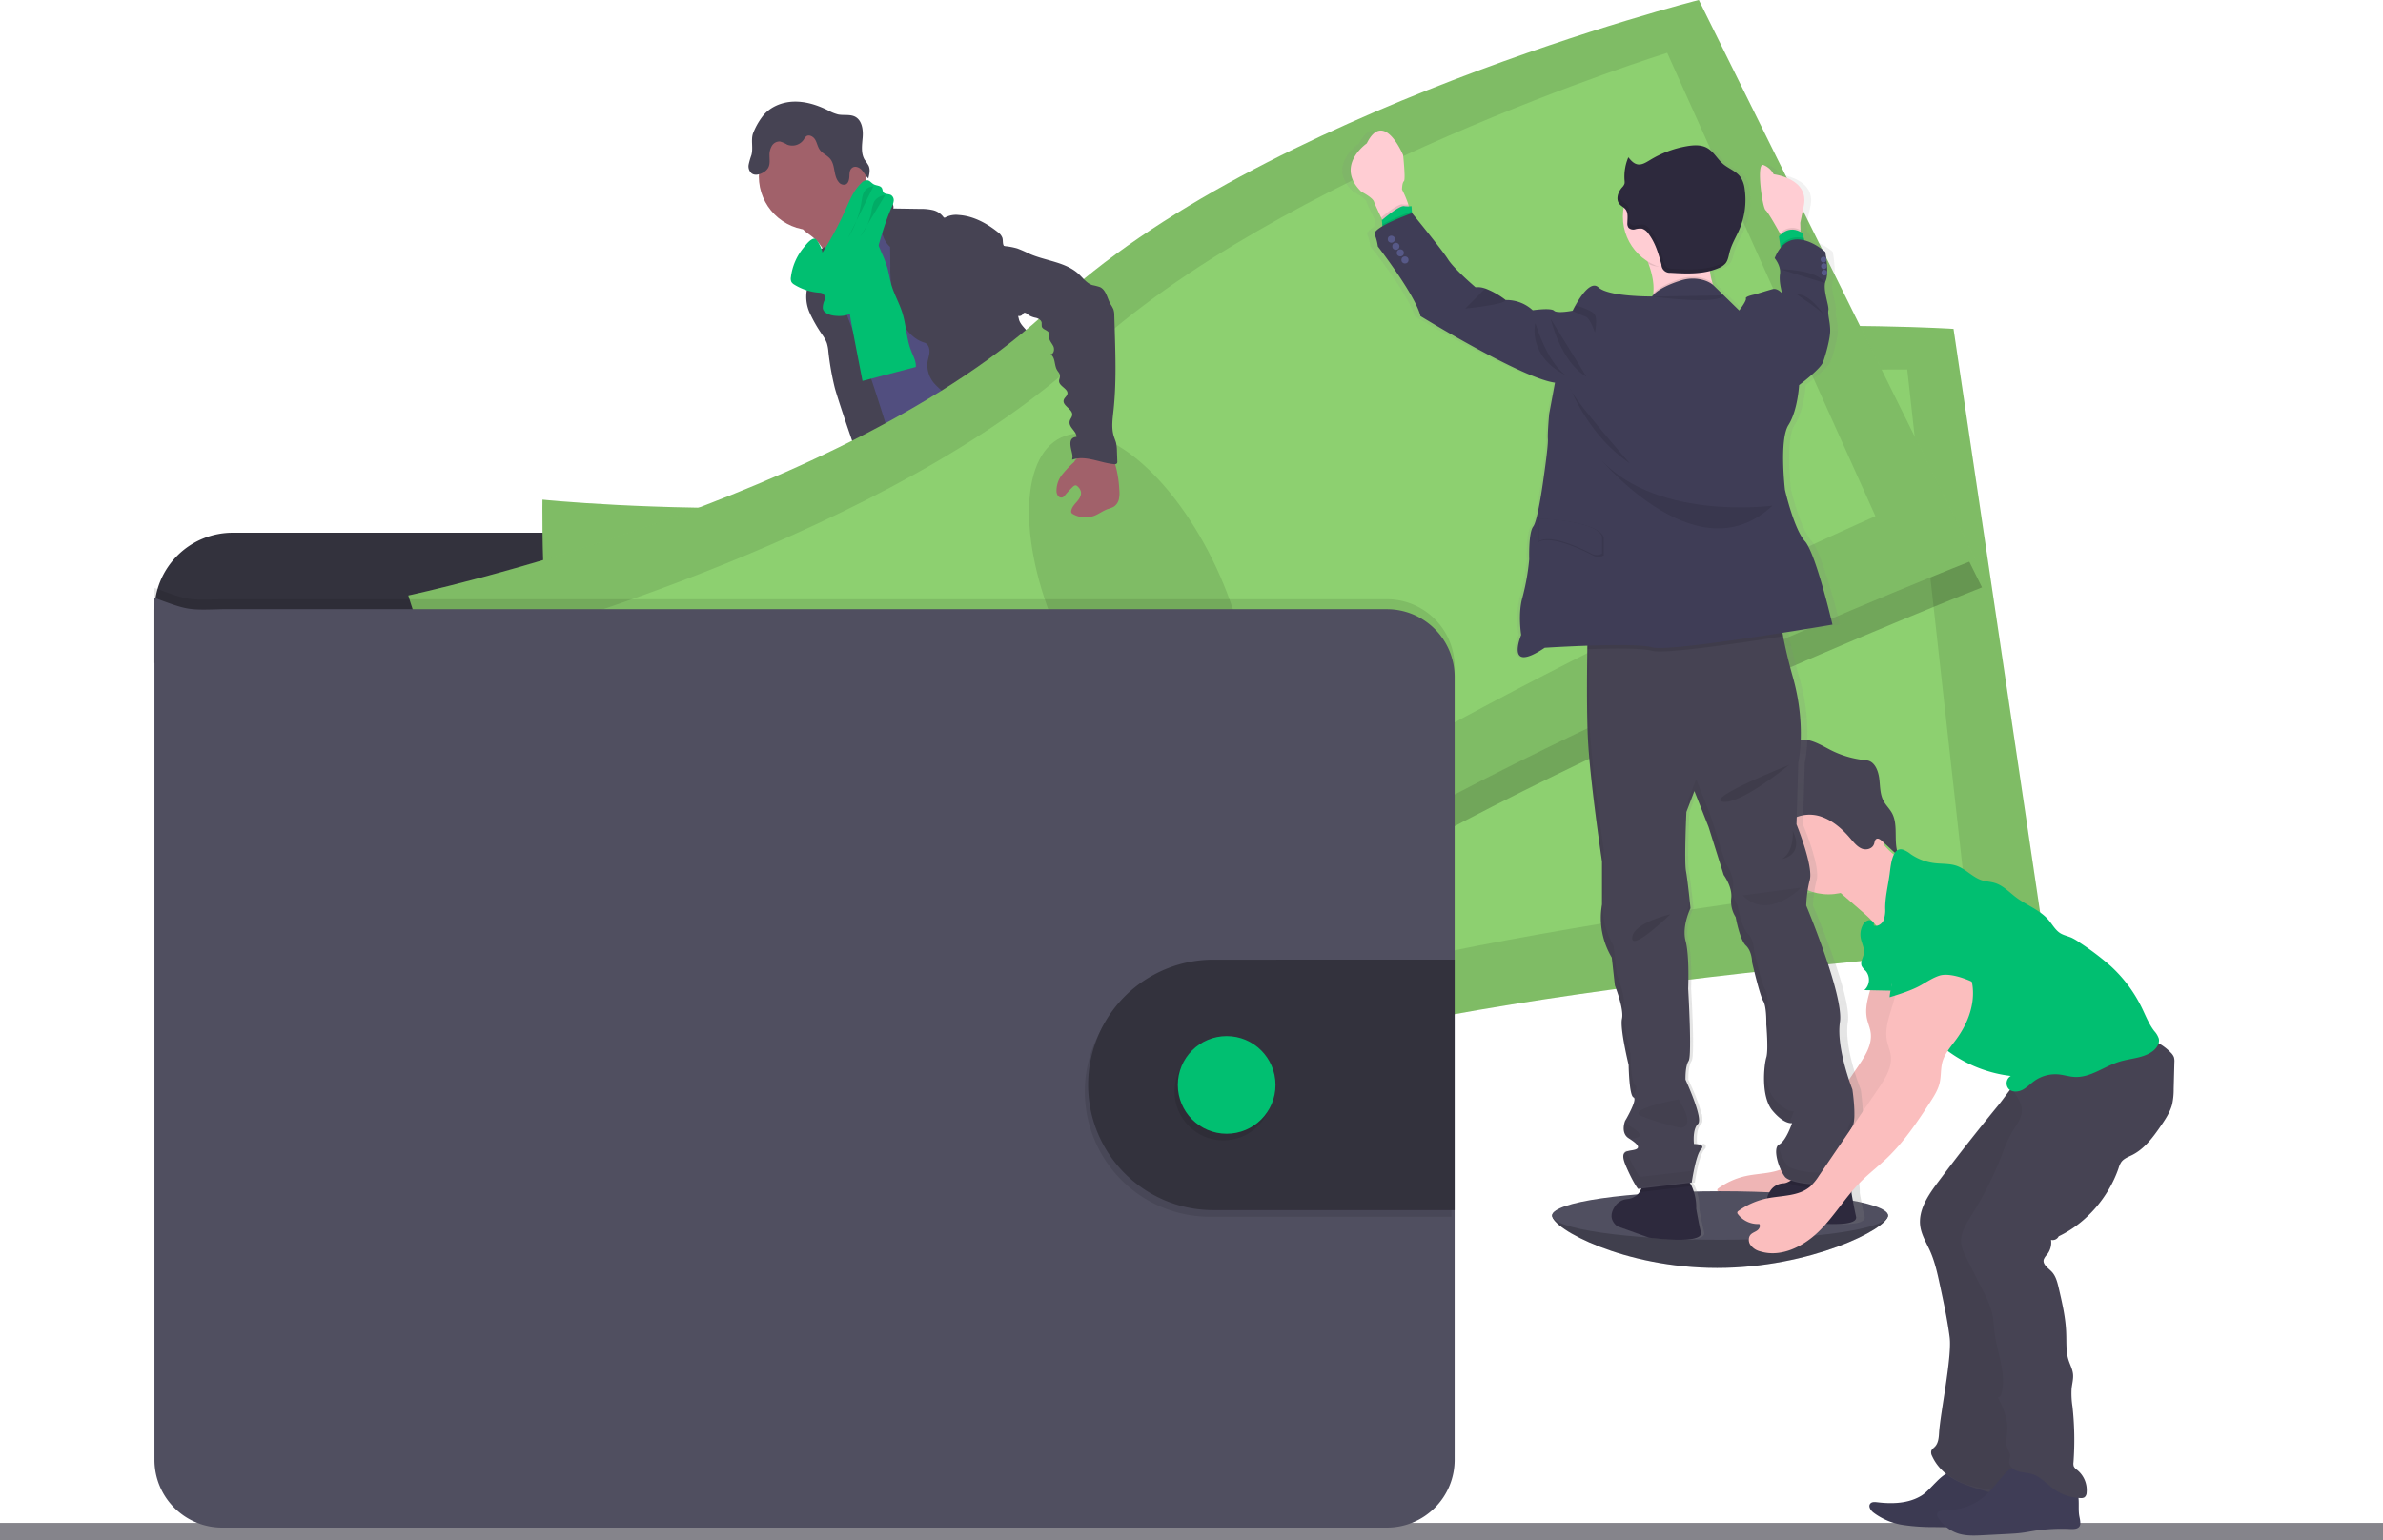 <svg height="678.59" viewBox="0 0 1049.58 678.59" width="1049.58" xmlns="http://www.w3.org/2000/svg" xmlns:xlink="http://www.w3.org/1999/xlink"><linearGradient id="a" gradientUnits="userSpaceOnUse" x1="790.68" x2="790.68" y1="664.41" y2="175.75"><stop offset="0" stop-color="#808080" stop-opacity=".25"/><stop offset=".54" stop-color="#808080" stop-opacity=".12"/><stop offset="1" stop-color="#808080" stop-opacity=".1"/></linearGradient><path d="m0 670.92h1049.58v7.67h-1049.58z" fill="#85848b"/><path d="m916 653.72c0 5.9-34.39 23.1-75.24 23.1s-72.68-17.2-72.68-23.1 33.11-4 74-4 73.92-1.91 73.92 4z" fill="#504f60" transform="translate(-84.46 -118.23)"/><path d="m916 653.72c0 5.9-34.39 23.1-75.24 23.1s-72.68-17.2-72.68-23.1" opacity=".2" transform="translate(-84.46 -118.23)"/><path d="m504.61 545.46c6.63.85 13.51 1.39 19.86-.67 1-.31 2.1-1 2-2a2.42 2.42 0 0 0 -.45-1 61.78 61.78 0 0 1 -6-11.43 1 1 0 0 0 -.37-.52.94.94 0 0 0 -.64 0c-2.93.77-5.46 2.66-8.37 3.47a11.9 11.9 0 0 1 -4.56.34c-1.32-.15-3.12-1.24-4.32-1.1.68 4.37 2.34 8.45 2.85 12.91z" fill="#01bf71" transform="translate(-84.46 -118.23)"/><path d="m630 534.39c4.37-3 8.9-6.15 11.48-10.78a1.87 1.87 0 0 0 .31-.93 1.92 1.92 0 0 0 -.37-.9 37.16 37.16 0 0 0 -9.33-10.07 27.21 27.21 0 0 0 -5.2 4.8c-1.1 1.16-4.14 3-4.17 4.77 0 1 1.16 2.16 1.7 3 .73 1.08 1.42 2.18 2.08 3.3.38.55 3.85 6.59 3.5 6.81z" fill="#01bf71" transform="translate(-84.46 -118.23)"/><path d="m530.6 558.85a4.45 4.45 0 0 1 -.8 2.9 3.93 3.93 0 0 1 -1.68 1c-9.27 3.32-20-.82-29.25 2.45-1.9.67-3.7 1.64-5.61 2.28a30.52 30.52 0 0 1 -7 1.24c-3.27.31-6.56.51-9.84.6a23.66 23.66 0 0 1 -7.42-.65 8.91 8.91 0 0 1 -5.69-4.51 4.33 4.33 0 0 1 -.28-3.21 3.46 3.46 0 0 1 .61-1 8.77 8.77 0 0 1 2.18-1.77l3.41-2.2a22.89 22.89 0 0 1 5.17-2.74c1.35-.44 2.78-.63 4.15-1 4.79-1.4 8.45-5.2 11.85-8.85l4.64-4.95a4.67 4.67 0 0 1 1.61-1.29 4.46 4.46 0 0 1 2-.19 26.74 26.74 0 0 1 12.65 4.24 16.39 16.39 0 0 0 3.12 1.84c2.72 1.06 6.21.26 8.72-1.08 1.19-.64.93-1 1.43-2.14s1.72-1.87 2.78-.83a2.94 2.94 0 0 1 .66 1.26c1 3.3.62 6.85.62 10.31a4.54 4.54 0 0 0 .2 1.6 9.05 9.05 0 0 0 .91 1.48 3.37 3.37 0 0 1 .19.38 10.17 10.17 0 0 1 .67 4.83z" fill="#514e7f" transform="translate(-84.46 -118.23)"/><path d="m530.6 558.85a4.45 4.45 0 0 1 -.8 2.9 3.93 3.93 0 0 1 -1.68 1c-9.27 3.32-20-.82-29.25 2.45-1.9.67-3.7 1.64-5.61 2.28a30.52 30.52 0 0 1 -7 1.24c-3.27.31-6.56.51-9.84.6a23.66 23.66 0 0 1 -7.42-.65 8.91 8.91 0 0 1 -5.69-4.51 4.33 4.33 0 0 1 -.28-3.21 3.46 3.46 0 0 1 .61-1c.54 1.13.93 2.63 1.27 3.17a6.49 6.49 0 0 0 4.34 3.13 10.78 10.78 0 0 0 4-.51c8.4-2.08 17.33-2.11 25.4-5.26 2.77-1.09 5.41-2.54 8.32-3.2s6-.48 9-.73c4.74-.38 9.33-1.81 14-2.56a10.17 10.17 0 0 1 .63 4.86z" fill="#464353" transform="translate(-84.46 -118.23)"/><path d="m651.23 533.78c-.44 3.52-2.67 6.55-5.12 9.12s-5.22 4.88-7.17 7.84c-2.4 3.67-3.48 8.22-6.6 11.32a18.1 18.1 0 0 1 -4 2.85 27.91 27.91 0 0 1 -5.15 2.37c-4.66 1.49-9.68 1.15-14.55.79a13.09 13.09 0 0 1 -4.62-.89 13.92 13.92 0 0 1 -1.92-1.18 9.17 9.17 0 0 1 -3-3 3 3 0 0 1 -.29-2.18 5.12 5.12 0 0 1 1.39-2.12 33 33 0 0 1 3.52-3.17 21.07 21.07 0 0 0 4.58-4 12.92 12.92 0 0 0 1.77-4 35.48 35.48 0 0 0 1.29-7.65 24.25 24.25 0 0 1 .53-5.12c.74-2.64 2.7-5 2.48-7.73a1.93 1.93 0 0 1 .1-1.17 1.63 1.63 0 0 1 .92-.57 16.3 16.3 0 0 1 4.78-1.11 5.57 5.57 0 0 1 4.44 1.74c.68.82 1.13 2 2.13 2.32a3.38 3.38 0 0 0 1.52.06c2.46-.25 5.06-.56 7-2.15a8.73 8.73 0 0 0 2.9-6.37c0-.91-.41-1.86 1-2 1.06-.14 1.9 1 2.44 1.7 1.95 2.61 3.95 5.34 4.68 8.52a2.51 2.51 0 0 1 .89-.17 3.87 3.87 0 0 1 3.19 1.63 6.35 6.35 0 0 1 .87 4.32z" fill="#514e7f" transform="translate(-84.46 -118.23)"/><path d="m651.23 533.78c-.44 3.52-2.67 6.55-5.12 9.12s-5.22 4.88-7.17 7.84c-2.4 3.67-3.48 8.22-6.6 11.32a18.1 18.1 0 0 1 -4 2.85 27.91 27.91 0 0 1 -5.15 2.37c-4.66 1.49-9.68 1.15-14.55.79a13.09 13.09 0 0 1 -4.62-.89 13.92 13.92 0 0 1 -1.92-1.18 9.17 9.17 0 0 1 -3-3 7.31 7.31 0 0 1 3-.72c2.16.12 3.74 2.16 5.81 2.79 2.95.89 5.89-1.19 8.88-1.9 1.95-.46 4-.34 5.93-1a14.66 14.66 0 0 0 4.39-2.66 22.35 22.35 0 0 0 4.69-4.52 29.05 29.05 0 0 0 2.75-5.49 78.5 78.5 0 0 1 5.56-10.64 7.52 7.52 0 0 1 1.13-1.48c.47-.43 1-.73 1.53-1.11 2-1.51 2.83-4 3.53-6.44a11.27 11.27 0 0 1 .79-2.15 3.87 3.87 0 0 1 3.19 1.63 6.35 6.35 0 0 1 .95 4.47z" fill="#464353" transform="translate(-84.46 -118.23)"/><path d="m441.54 222a21.21 21.21 0 0 1 6 7c1.4 2.74 9.47 24 9 27.09 2.63-2.65 13-3.08 15.66-5.73 1.11-1.11 7.1-6.65 8-7.94s7.58-4 8.31-5.36c2.73-4.89-19.36-23.42-16.53-28.25a1.26 1.26 0 0 0 .23-.76 1.24 1.24 0 0 0 -.37-.59c-1.81-1.85-4.21-3-6.39-4.37s-4.28-3.28-4.87-5.8a21 21 0 0 0 -5.65 3.82q-6.08 5.21-11.95 10.63c-1.53 1.42-4.49 3.31-5.2 5.34-.84 2.18 2.3 3.73 3.76 4.92z" fill="#a1616a" transform="translate(-84.46 -118.23)"/><path d="m477.3 214.13a65.08 65.08 0 0 0 -9.46 7.74c-2.74 2.71-5.34 5.85-6 9.64-.28 1.49-.24 3-.47 4.51-1 6.55-6.66 11.35-9.16 17.48a30.31 30.31 0 0 0 -1.59 5.85 69.15 69.15 0 0 0 -1.15 11.48c-.06 3.73 3.6 6.3 4.94 9.78s1.7 7.06 2.38 10.63c1.28 6.74 3.63 13.24 6 19.7 4.93 13.62 20.91 51.27 25.84 64.9 15.11-3.79 55.33-12.5 68.71-20.49 4.46-2.66-30.95-32.67-26.18-34.74a1.78 1.78 0 0 0 1.34-2.51c-4.77-20.86-19.69-38-26.46-58.31-2.35-7.05-6.57-13.07-9.77-19.77-2.9-6.07-4.45-12.78-7.92-18.55a11.7 11.7 0 0 0 -2.53-3.15 14.92 14.92 0 0 0 -2.79-1.69c-1.98-.96-3.82-1.53-5.73-2.5z" fill="#514e7f" transform="translate(-84.46 -118.23)"/><circle cx="357.88" cy="77.75" fill="#a1616a" r="23.65"/><path d="m466.4 207.09a7.93 7.93 0 0 1 8.89-1.28c1.6.83 3 2.51 2.64 4.27l11.73.18a23.55 23.55 0 0 1 5.56.51 8.08 8.08 0 0 1 4.64 2.91c.14.19.3.42.54.45a.86.86 0 0 0 .54-.18 10.18 10.18 0 0 1 5.84-1c6.34.41 12.2 3.58 17.17 7.54a5.55 5.55 0 0 1 2 2.49c.41 1.33-.08 3 1 3.95 0 11 3.78 21.28 6.3 32 .45 1.91 2.28 3.6 3.55 5.1a20.57 20.57 0 0 1 3.79 5.66c2.14 5.56-.81 12.1 1.27 17.68.88 2.36 2.58 4.3 4 6.35a16.42 16.42 0 0 1 3.42 8.2c.09 1.34-.08 2.69 0 4a24.21 24.21 0 0 0 1 5.31q1.28 4.84 2.68 9.67c1.52 5.2 3.5 10.81 8.16 13.58-11.25 1.91-23.11 3.78-33.83-.13a17.54 17.54 0 0 1 -4.22-2.11c-3.87-2.76-5.74-7.48-7.41-11.94-1.86-5-3.75-10.09-4.13-15.41a17.69 17.69 0 0 0 -.71-5c-1.09-2.9-4-4.65-6.64-6.26a31.88 31.88 0 0 1 -8-6.22 12.43 12.43 0 0 1 -3.24-9.34c.2-1.65.85-3.24.91-4.9s-.68-3.56-2.27-4c-8.19-2.48-12.1-12.18-13.92-20.54a65.94 65.94 0 0 1 -1.05-13.1l-.11-8.53a11.26 11.26 0 0 1 -3.68-8.09 9.61 9.61 0 0 0 -.05-2.68 7.39 7.39 0 0 0 -1.88-2.85 25.44 25.44 0 0 1 -4.49-6.29z" fill="#464353" transform="translate(-84.46 -118.23)"/><path d="m441.21 234.13c-.27 2.64.33 5.35-.26 7.94-.23 1-.63 2-.92 2.93a17.2 17.2 0 0 0 1.09 11.13 62 62 0 0 0 5.69 9.85 16 16 0 0 1 1.82 3.41 17.65 17.65 0 0 1 .7 3.89 120.83 120.83 0 0 0 2.78 15.72c1.12 4.48 13.84 42.78 16.8 46.33a3.77 3.77 0 0 0 2.28 1.55 4.15 4.15 0 0 0 1.94-.4l6-2.3a3.92 3.92 0 0 0 1.39-.76 3.58 3.58 0 0 0 .86-2.36c.43-4.88-12.32-43.45-13.94-48.06-4.9-13.92-11.42-27.34-14.61-41.75-.89-4-1.36-10.16-4.29-13.35-1.21-1.32-.8-.76-2.25-.07a16.42 16.42 0 0 0 -2.12 1.11 6.94 6.94 0 0 0 -2.96 5.19z" fill="#464353" transform="translate(-84.46 -118.23)"/><path d="m459.42 260.54c1.61 8.51 3.27 17 4.92 25.51l23.48-6.15c.19-2.46-1.12-4.74-2-7-2.14-5.37-2.19-11.35-3.92-16.87-1.31-4.2-3.59-8.06-4.82-12.29-.71-2.46-1.07-5-1.77-7.49a54.4 54.4 0 0 0 -2.76-7.15 44.76 44.76 0 0 0 -5.12-9.49c-3 1.12-6.2 2.42-7.91 5.13a11.08 11.08 0 0 0 -1.46 5c-.41 5.27 1.5 10.57.87 15.81a46.5 46.5 0 0 0 .49 14.99z" fill="#01bf71" transform="translate(-84.46 -118.23)"/><path d="m488.21 373.74c1.32 5-.59 10.26-2.15 15.21a117.88 117.88 0 0 0 -4.78 22.9 19.82 19.82 0 0 1 -1.18 5.79c-.74 1.67-2 3.08-2.86 4.67-2.36 4.18-2.3 9.28-1.79 14.06.34 3.15.85 6.29 1.48 9.39.77 3.79 1.72 7.75.61 11.45 1.86-.41 3.12 2 3 3.89s-.73 4 .18 5.63c2.3.84 2.32 4 2.25 6.45a54.25 54.25 0 0 0 1.6 12.6q5.22 25.1 11.08 50.06c8.45 2.62 18.32 5.35 26.38 1.72 1.5-.67 3-1.74 3.34-3.36a5.86 5.86 0 0 0 -.32-2.58l-3.82-13.9c-.93-3.36-1.86-6.83-1.37-10.28.37-2.57 1.49-5.34.23-7.61-.43-.78-1.11-1.39-1.61-2.13-2-2.93-.95-6.85-.79-10.4a8.24 8.24 0 0 0 -.16-2.38 11.88 11.88 0 0 0 -1.14-2.61 39.92 39.92 0 0 1 -4.4-19.86 4.91 4.91 0 0 0 -.35-2.59 8.38 8.38 0 0 1 -.65-1.06 2.9 2.9 0 0 1 .21-1.91 17.5 17.5 0 0 1 -3.08-3 4.31 4.31 0 0 0 .74-6.74 2.25 2.25 0 0 0 1.07-3.87c-.49-.34-1.14-.49-1.49-1-.54-.74-.1-1.77.34-2.56l2.33-4.21c1.74-3.13 2.13-7 4-10 2.68-4.37 4.43-9.24 6.16-14.06l6.73-18.57 4.53 3.93a14.32 14.32 0 0 1 3.72 4.24 18.3 18.3 0 0 1 1.21 5.08c1.66 10.08 8 18.82 10.35 28.75.52 2.21.87 4.53 2.14 6.42a14 14 0 0 1 1.22 1.84 9.76 9.76 0 0 1 .51 3.05 14.23 14.23 0 0 0 6 10.2c2.23 1.53 5 2.58 6.21 5a9.32 9.32 0 0 0 1 2.13c1.08 1.3 3.41 1.45 3.87 3.08.26.91-.22 2 .29 2.8a2.65 2.65 0 0 0 1.11.83l6.51 3.25c7.28 3.64 11 12 16.37 18.09a39 39 0 0 1 4.9 6.48c2.32 4.15 3.39 9.36 7.31 12a11.06 11.06 0 0 1 2.84 2.11c1.23 1.62.78 3.89.89 5.93s1.67 4.47 3.61 3.85a14.23 14.23 0 0 0 0 7.55 38 38 0 0 0 23.06-9.34c1.9-1.66 3.73-3.78 3.75-6.3a2.26 2.26 0 0 0 -.28-1.25 3.57 3.57 0 0 0 -1.47-1.11c-6.09-3.3-7.92-10.95-11-17.16-2.69-5.48-6.67-10.2-10-15.29-7.24-10.95-12.18-24.2-23.13-31.43-2.41-1.59-5.21-3-6.42-5.63-.67-1.47-.75-3.15-1.28-4.67s-1.8-3-3.42-3c.9-2.2.72-4.88.78-7.26a9.17 9.17 0 0 0 -.36-3.13 15.23 15.23 0 0 0 -1.61-3.1 29.74 29.74 0 0 1 -4.12-16c.08-2.89.59-5.87-.28-8.63-.44-1.39-1.21-2.66-1.74-4a25 25 0 0 1 -1.25-7.52l-.6-9.61a47.28 47.28 0 0 0 -1.24-9.5c-2-7.46-4-38.71-10.85-42.23s-18.62 20.53-26.33 21a34.29 34.29 0 0 0 -10 1.93c-5.13 1.92-9.43 5.5-13.62 9l-14.18 11.91c-3 2.47-5.48 4.83-8.79 6.57z" fill="#464353" transform="translate(-84.46 -118.23)"/><path d="m420.15 169.72c3.12-4.26 8.48-6.52 13.76-6.71s10.48 1.47 15.21 3.82a18.79 18.79 0 0 0 4.44 1.82c2.5.51 5.28-.17 7.54 1 3 1.59 3.58 5.64 3.32 9s-.89 7.09.9 10a23.12 23.12 0 0 1 1.73 2.61c.77 1.73.32 3.73-.14 5.56-1.17-1-1.83-2.51-2.87-3.67s-2.85-1.94-4.14-1.07-1.27 2.45-1.34 3.87-.43 3.12-1.77 3.58a2.87 2.87 0 0 1 -3-1.17c-2.29-2.8-1.37-7.27-3.64-10.09-1.29-1.6-3.44-2.38-4.63-4.06-.94-1.32-1.18-3-2-4.42s-2.73-2.46-4-1.48a5.41 5.41 0 0 0 -1.07 1.43 6.15 6.15 0 0 1 -7.3 2.2 12.21 12.21 0 0 0 -3.16-1.37 3.91 3.91 0 0 0 -3.61 2 7.81 7.81 0 0 0 -1 4.18c0 2 .36 4.13-.78 5.73a5.93 5.93 0 0 1 -1.6 1.52c-1.67 1.07-4 1.79-5.54.57a4.16 4.16 0 0 1 -1.24-3.88 31.37 31.37 0 0 1 1.18-4.1c.88-3.1-.27-6.59.69-9.51a30.36 30.36 0 0 1 4.06-7.36z" fill="#464353" transform="translate(-84.46 -118.23)"/><path d="m432.82 240.27a3.64 3.64 0 0 0 .22 2.17 3.45 3.45 0 0 0 1.18 1.13 24.26 24.26 0 0 0 11.14 3.61 3.39 3.39 0 0 1 1.54.4c.94.62 1 2 .65 3.1a8.07 8.07 0 0 0 -.71 3.3c.29 2.09 2.77 3 4.86 3.31 2.93.37 6.14.18 8.46-1.65a13.07 13.07 0 0 0 3.49-5.23c5.74-13.19 7.75-27.77 13.56-40.92a8.68 8.68 0 0 0 .87-2.74 2.7 2.7 0 0 0 -1.08-2.52c-1.08-.67-2.76-.29-3.49-1.34-.36-.53-.32-1.25-.64-1.81-.67-1.19-2.43-1-3.63-1.69-.94-.5-1.59-1.53-2.64-1.73a3.32 3.32 0 0 0 -2.73 1.18c-3.41 3.18-5.2 7.69-7.1 11.95a140.09 140.09 0 0 1 -10.16 18.84c.45-.7-2.16-6-3.18-6.23-1.79-.36-4.08 2.78-5.05 3.95a25.16 25.16 0 0 0 -5.56 12.92z" fill="#01bf71" transform="translate(-84.46 -118.23)"/><path d="m469.15 200.32a4.79 4.79 0 0 0 -3.71 1.86c-1.07 1.39-1.28 3.23-1.55 5a43.45 43.45 0 0 1 -5.89 15.82" opacity=".1" transform="translate(-84.46 -118.23)"/><path d="m474.25 204.31a5.71 5.71 0 0 0 -4.85 2.91 16.35 16.35 0 0 0 -1.22 4.94 27.11 27.11 0 0 1 -4.85 10.39" opacity=".1" transform="translate(-84.46 -118.23)"/><path d="m711.91 399.81v-12.42a34.48 34.48 0 0 0 -34.48-34.47h-490.49a34.48 34.48 0 0 0 -34.48 34.47v22.9z" fill="#33323d" transform="translate(-84.46 -118.23)"/><path d="m323.39 338.36s-1.4 86.86 14 115.44 22 152.91 22 152.91 161.44 16.7 273.94-20 351.88-51.71 351.88-51.71l-40.34-271.89s-199.29-12.78-312.66 41.29-308.82 33.96-308.82 33.96z" fill="#8dd070" transform="translate(-84.46 -118.23)"/><path d="m323.39 338.36s-1.4 86.86 14 115.44 22 152.91 22 152.91 161.44 16.7 273.94-20 351.88-51.71 351.88-51.71l-40.34-271.89s-199.29-12.78-312.66 41.29-308.82 33.96-308.82 33.96z" opacity=".1" transform="translate(-84.46 -118.23)"/><path d="m359.12 370.09s-5.05 71.67 7.62 94.57 13.26 125.13 13.26 125.13 145.29 6.74 248.64-28.44 320.53-58 320.53-58l-24.68-222.35s-179.7-1.85-284.58 47.67-280.79 41.42-280.79 41.42z" fill="#8dd070" transform="translate(-84.46 -118.23)"/><ellipse cx="628.34" cy="440.31" opacity=".1" rx="37.72" ry="80.9" transform="matrix(.992 -.124 .124 .992 -134.09 -37.14)"/><path d="m835.61 130.66s-193.61 49-284.91 135.25-283.5 127.09-283.5 127.09 25.32 83.09 48.74 105.57 67.84 138.8 67.84 138.8 158.77-33.66 254.57-103.14 319.07-157.23 319.07-157.23z" opacity=".2" transform="translate(-84.46 -118.23)"/><path d="m264.29 380.56s25.31 83.1 48.71 105.58 67.84 138.79 67.84 138.79 158.79-33.65 254.6-103.13 319.06-157.2 319.06-157.2l-121.81-246.37s-193.6 49-284.9 135.25-283.5 127.08-283.5 127.08z" fill="#8dd070" transform="translate(-84.46 -118.23)"/><path d="m264.29 380.56s25.31 83.1 48.71 105.58 67.84 138.79 67.84 138.79 158.79-33.65 254.6-103.13 319.06-157.2 319.06-157.2l-121.81-246.37s-193.6 49-284.9 135.25-283.5 127.08-283.5 127.08z" opacity=".1" transform="translate(-84.46 -118.23)"/><path d="m308 399.8s17.19 69.77 36.28 87.67 51 115 51 115 140.34-38.18 227.91-103.38 287.29-153.47 287.29-153.47l-91.71-204.12s-171.59 53.37-256.22 132.69-254.55 125.61-254.55 125.61z" fill="#8dd070" transform="translate(-84.46 -118.23)"/><ellipse cx="585.81" cy="384.01" opacity=".1" rx="37.72" ry="80.9" transform="matrix(.907 -.422 .422 .907 -191.82 165.02)"/><path d="m725.15 412v345a29.83 29.83 0 0 1 -29.84 29.83h-513a29.83 29.83 0 0 1 -29.82-29.83v-379.78c14.7 5.46 14.7 5.46 29.82 5h513a29.84 29.84 0 0 1 29.84 29.78z" opacity=".1" transform="translate(-84.46 -118.23)"/><path d="m725.15 416.39v345a29.84 29.84 0 0 1 -29.84 29.83h-513a29.83 29.83 0 0 1 -29.82-29.83v-379.79c14.7 5.45 14.7 5.45 29.82 5h513a29.84 29.84 0 0 1 29.84 29.79z" fill="#504f60" transform="translate(-84.46 -118.23)"/><path d="m723.69 543.94v110.33h-107a55.17 55.17 0 0 1 0-110.33z" opacity=".1" transform="translate(-84.46 -118.23)"/><path d="m725.15 541v110.35h-107a55.17 55.17 0 0 1 0-110.33z" fill="#33323d" transform="translate(-84.46 -118.23)"/><circle cx="538.82" cy="480.88" opacity=".1" r="21.51"/><circle cx="540.28" cy="477.96" fill="#01bf71" r="21.51"/><path d="m910.88 540.05c.85 9.21-6.12 18.15-4.09 27.17.44 1.93 1.27 3.75 1.57 5.7.84 5.36-2.35 10.43-5.4 14.91l-26.2 38.44a23.87 23.87 0 0 1 -3.74 4.62c-5 4.46-12.52 4-19.1 5.33a32.64 32.64 0 0 0 -12.8 5.66.82.82 0 0 0 -.12 1.12 11 11 0 0 0 9.52 4.47c.69.91 0 2.24-1 2.89-1.41 1-3.34 1.24-3.62 3.62a3.93 3.93 0 0 0 .48 2.4 7.45 7.45 0 0 0 4.58 3.19c9.07 2.77 18.87-2.1 25.66-8.73s11.66-15 18.32-21.75c3.69-3.73 7.88-6.93 11.68-10.55 7.58-7.22 13.47-16 19.16-24.79 1.71-2.65 3.43-5.37 4.15-8.44s.38-6.17 1.19-9.14c1.06-3.9 3.91-7 6.28-10.27 4.65-6.4 7.75-14.23 7.14-22.11s-5.5-15.67-12.94-18.35a11.5 11.5 0 0 0 -7.25-.44c-3.05.94-5.3 3.46-7.38 5.87l-5 5.75a13.48 13.48 0 0 0 -2.9 4.4 4.61 4.61 0 0 0 1 4.89" fill="#fbbebe" transform="translate(-84.46 -118.23)"/><path d="m910.88 540.05c.85 9.21-6.12 18.15-4.09 27.17.44 1.93 1.27 3.75 1.57 5.7.84 5.36-2.35 10.43-5.4 14.91l-26.2 38.44a23.87 23.87 0 0 1 -3.74 4.62c-5 4.46-12.52 4-19.1 5.33a32.64 32.64 0 0 0 -12.8 5.66.82.82 0 0 0 -.12 1.12 11 11 0 0 0 9.52 4.47c.69.91 0 2.24-1 2.89-1.41 1-3.34 1.24-3.62 3.62a3.93 3.93 0 0 0 .48 2.4 7.45 7.45 0 0 0 4.58 3.19c9.07 2.77 18.87-2.1 25.66-8.73s11.66-15 18.32-21.75c3.69-3.73 7.88-6.93 11.68-10.55 7.58-7.22 13.47-16 19.16-24.79 1.71-2.65 3.43-5.37 4.15-8.44s.38-6.17 1.19-9.14c1.06-3.9 3.91-7 6.28-10.27 4.65-6.4 7.75-14.23 7.14-22.11s-5.5-15.67-12.94-18.35a11.5 11.5 0 0 0 -7.25-.44c-3.05.94-5.3 3.46-7.38 5.87l-5 5.75a13.48 13.48 0 0 0 -2.9 4.4 4.61 4.61 0 0 0 1 4.89" opacity=".05" transform="translate(-84.46 -118.23)"/><path d="m930.71 777.15c-5.72 3.49-12.85 3.7-19.5 2.89-1.07-.13-2.34-.21-3 .62-1 1.2.18 3 1.4 3.93a28.85 28.85 0 0 0 13.39 5.51 88.17 88.17 0 0 0 13.1.87c12 .21 24 .41 35.81-1.31a5.07 5.07 0 0 0 2-.58 3.66 3.66 0 0 0 1.48-2.25c.81-3.08-.75-6.38-3.11-8.52s-5.39-3.33-8.35-4.48l-10.4-4.05c-2.44-.95-6.35-3.47-9-3.27-4.98.36-9.69 8.22-13.82 10.64z" fill="#3f3d56" transform="translate(-84.46 -118.23)"/><path d="m930.71 777.15c-5.72 3.49-12.85 3.7-19.5 2.89-1.07-.13-2.34-.21-3 .62-1 1.2.18 3 1.4 3.93a28.85 28.85 0 0 0 13.39 5.51 88.17 88.17 0 0 0 13.1.87c12 .21 24 .41 35.81-1.31a5.07 5.07 0 0 0 2-.58 3.66 3.66 0 0 0 1.48-2.25c.81-3.08-.75-6.38-3.11-8.52s-5.39-3.33-8.35-4.48l-10.4-4.05c-2.44-.95-6.35-3.47-9-3.27-4.98.36-9.69 8.22-13.82 10.64z" opacity=".05" transform="translate(-84.46 -118.23)"/><path d="m938 639.09c-4.33 5.76-8.81 12.41-7.74 19.54.58 3.84 2.73 7.23 4.31 10.78 2.14 4.82 3.26 10 4.36 15.16 1.62 7.54 3.25 15.1 4.24 22.76 1.13 8.65-4.18 33.68-4.67 42.39-.12 2.1-.37 4.37-1.83 5.88-.57.6-1.33 1.08-1.59 1.86a3.18 3.18 0 0 0 .35 2.2c2.44 5.5 7.43 9.6 13 11.94s19 6.38 25.07 6.59a5 5 0 0 0 2.36-.31 4.59 4.59 0 0 0 1.82-2.09c4.35-8.32.17-37.9.23-47.29.06-7.83 1.91-15.61 1.57-23.43-.28-6.28-2-12.42-2.57-18.68-1-10.26.88-20.57 2.77-30.71 1.44-7.78 2.89-15.56 4.74-23.24 1.13-4.69 2.44-9.42 5-13.49 2-3.23 4.81-5.93 7.14-9a40.62 40.62 0 0 0 8-29.74c-.14-1-15 3.77-16.31 4.34a50.81 50.81 0 0 0 -14.54 9.35c-3.44 3.28-6.15 7.66-9.16 11.33q-6.39 7.79-12.62 15.69-7.11 9.03-13.93 18.17z" fill="#464353" transform="translate(-84.46 -118.23)"/><path d="m938 638.74c-4.33 5.76-8.81 12.42-7.74 19.54.58 3.85 2.73 7.24 4.31 10.79 2.14 4.81 3.26 10 4.36 15.15 1.62 7.55 3.25 15.11 4.24 22.76 1.13 8.66-4.18 33.68-4.67 42.39-.12 2.1-.37 4.38-1.83 5.89-.57.59-1.33 1.07-1.59 1.85a3.17 3.17 0 0 0 .35 2.2c2.44 5.51 7.43 9.6 13 12s19 4.49 25.07 4.69a5 5 0 0 0 2.36-.31 4.52 4.52 0 0 0 1.82-2.08c4.35-8.32.17-36 .23-45.4.06-7.84 1.91-15.61 1.57-23.44-.28-6.28-2-12.42-2.57-18.67-1-10.27.88-20.58 2.77-30.72 1.44-7.77 2.89-15.55 4.74-23.24 1.13-4.69 2.44-9.42 5-13.49 2-3.23 4.81-5.93 7.14-9a40.6 40.6 0 0 0 8-29.74c-.14-1-15 3.77-16.31 4.34a51.05 51.05 0 0 0 -14.54 9.36c-3.44 3.27-6.15 7.65-9.16 11.32q-6.39 7.79-12.62 15.7-7.11 8.96-13.93 18.11z" opacity=".05" transform="translate(-84.46 -118.23)"/><circle cx="805.36" cy="369.73" fill="#fbbebe" r="24.27"/><path d="m911.68 486.94a31.43 31.43 0 0 0 20.15 14.06l-1.83 6.65c-3.16 11.42-6.71 23.5-15.53 31.42 1-3.87-.28-8-2.46-11.36s-5.24-6-8.24-8.61l-13.97-12.1a4.21 4.21 0 0 1 -1-1.18 3.55 3.55 0 0 1 0-2.66c1.78-5.54 6.86-9 11-12.74a38.1 38.1 0 0 0 5.53-6.44c2.79-3.98 4.52.02 6.35 2.96z" fill="#fbbebe" transform="translate(-84.46 -118.23)"/><path d="m857.85 463.56-.55-4.56c3.83 1 7.47-2.26 9.92-5.63s4.72-7.34 8.45-8.75c4.53-1.7 9.33 1 13.66 3.28a43.19 43.19 0 0 0 15.67 5.1 10.31 10.31 0 0 1 2.59.42c2.82 1 4.16 4.54 4.57 7.75s.3 6.62 1.69 9.48c1 2.17 2.86 3.78 4 5.92 3 5.74.1 13.59 3.23 19.22l-7.78-7.13c-.71-.65-1.71-1.33-2.5-.78-.62.44-.67 1.39-.92 2.15-.75 2.22-3.53 2.88-5.54 2s-3.48-2.79-5-4.53c-3.44-4.06-7.54-7.63-12.34-9.36a15.84 15.84 0 0 0 -13 .86c-3.63 2.05-6.29 6.83-10.74 7-6.1.23-8.64-11.13-11.46-15.62a5.5 5.5 0 0 0 1.6-6.88c.41-.17 4.36-.64 4.45.06z" fill="#464353" transform="translate(-84.46 -118.23)"/><path d="m557.66 321.67a47.21 47.21 0 0 0 -5.39 5.66 11.33 11.33 0 0 0 -2.48 7.27 3.72 3.72 0 0 0 .7 2.13 1.8 1.8 0 0 0 2 .61 2.69 2.69 0 0 0 1-.88 48.27 48.27 0 0 1 3.36-3.64c.43-.43 1-.88 1.58-.72a1.69 1.69 0 0 1 .68.45 4.6 4.6 0 0 1 1.41 2.2c.35 1.53-.54 3.06-1.55 4.26s-2.2 2.35-2.61 3.86a1.71 1.71 0 0 0 0 1.24 1.86 1.86 0 0 0 .78.66 11.16 11.16 0 0 0 9.44.62c2-.81 3.78-2.2 5.84-2.92a13.5 13.5 0 0 0 2.58-1 5.36 5.36 0 0 0 2.29-3.43 14.14 14.14 0 0 0 .15-4.21 48.41 48.41 0 0 0 -3.44-15.83 2 2 0 0 0 -.58-.84 1.85 1.85 0 0 0 -1-.27c-2.56-.27-6.76-1.58-9.23-.63a6.52 6.52 0 0 0 -2.18 1.94c-.46.51-3.35 2.8-3.35 3.47z" fill="#a1616a" transform="translate(-84.46 -118.23)"/><path d="m556.85 319.41c0-2.44-3-8.33 1.77-8.72 0-2.61-3.69-4.23-3-7 .22-.92 1-1.67 1.09-2.61.3-2.67-4.52-4.12-3.72-6.68.3-1 1.36-1.58 1.59-2.57.54-2.31-3.59-3.34-3.67-5.71 0-.8.45-1.55.41-2.35 0-1-.87-1.76-1.35-2.63-1.25-2.23-.64-5.68-2.92-6.83 1.51.13 2-2.11 1.38-3.48s-1.89-2.56-1.9-4.08a6.16 6.16 0 0 0 0-1.66c-.42-1.46-2.81-1.58-3.21-3a12.78 12.78 0 0 1 -.05-1.64c-.16-1.13-1.32-1.85-2.41-2.17a9.83 9.83 0 0 1 -3.22-1.15c-.7-.53-1.51-1.41-2.26-1-.28.17-.42.49-.63.73-.9 1.05-2.62.59-3.75-.18-3.34-2.27-5-6.34-5.71-10.31s-.69-8.07-1.58-12a25.64 25.64 0 0 0 -1.08-3.6c-.38-1-1.6-2.57-1.68-3.58-.18-2.3 4.58-.73 6.39-.5a28.46 28.46 0 0 1 5.19 1 55.49 55.49 0 0 1 5.31 2.33c7.22 3.19 15.94 3.58 21.74 8.94 1.91 1.76 3.52 4.07 6 4.87a27.15 27.15 0 0 1 3.36.87c2.75 1.29 3.18 4.94 4.68 7.58a14.86 14.86 0 0 1 1.23 2.2 8.48 8.48 0 0 1 .4 2.8l.21 6.93c.34 11.61.68 23.25-.56 34.79-.4 3.81-1 7.73.13 11.39.3 1 .72 1.94 1 2.95a18 18 0 0 1 .38 3.6l.16 4.49a1.4 1.4 0 0 1 -.22 1 1.44 1.44 0 0 1 -1.21.29c-6.25-.56-12.57-4.08-18.47-1.95" fill="#464353" transform="translate(-84.46 -118.23)"/><ellipse cx="757.61" cy="535.49" fill="#504f60" rx="73.96" ry="10.69"/><g transform="translate(-84.46 -118.23)"><path d="m905.7 654.24c-1.3-5.57-2.11-10.46-2.11-10.46s.3-6.06-2.42-10.61v-1.52-11.2a38.18 38.18 0 0 1 2.83-5.87c2-3.52 0-16.42 0-16.42s-7.47-18.19-5.66-29.73-15.34-51.24-15.34-51.24a50.59 50.59 0 0 1 1.61-11.34 8.65 8.65 0 0 0 .22-2.38c0-.1 0-.19 0-.29s0 .06 0 .09c-.26-7.61-6.28-21.87-6.28-21.87l.81-27.18s3.84-16-2.42-37.55c-2.19-7.51-3.59-13.52-4.48-18.16-.1-.52-.2-1-.28-1.51 12.89-2 22.74-3.6 22.74-3.6s-7.48-31.29-12.53-36.77-9.09-22.69-9.09-22.69-2.63-22.09 1.62-28.55 4.85-17.6 4.85-17.6 9.69-7 10.91-10.17 3.23-10.17 3.23-13.88-1.21-7-.81-9-2.83-9.39-1.21-12.91a9.47 9.47 0 0 0 .64-3.39.44.44 0 0 0 0-.1s0 0 0 0a47.51 47.51 0 0 0 -.85-9.18 26.05 26.05 0 0 0 -9.6-5.13l-.21-.84-.55-2.2a10.67 10.67 0 0 0 -.95-.56v-.8l-.09-3.18 1.52-7.14c3-12.42-13.59-14.27-13.59-14.27a8.75 8.75 0 0 0 -4.7-4.12c-3.33-1.17-.55 18.68 1 20 1.17 1 4.79 7.18 6.54 10.24l.28.5a7 7 0 0 0 -.76.8l.63 4.31.1.66a17.89 17.89 0 0 0 -2.65 4.51s3 3.32 2.43 7 .93 8.35 1 8.6c-.18-.21-2.31-2.51-4.44-1.95s-8.08 2.35-8.08 2.35-4.44.78-4 1.76-3 5.28-3 5.28l-11.94-11.32c-.12-.34-.25-.68-.35-1a27.53 27.53 0 0 1 -1-5 27.31 27.31 0 0 0 3.82-1.21 8.24 8.24 0 0 0 3.3-2.12c1.21-1.43 1.44-3.37 1.93-5.15.94-3.48 3-6.57 4.43-9.88a32.12 32.12 0 0 0 2.25-17.78 11.6 11.6 0 0 0 -1.83-5.2c-1.95-2.68-5.49-3.77-8.06-5.91s-4.23-5.41-7.23-7c-2.71-1.45-6-1.28-9.06-.78a48.83 48.83 0 0 0 -16.93 6.16c-1.74 1-3.66 2.23-5.66 1.86-1.72-.31-3-1.68-4.08-3a1 1 0 0 1 .05-.16 1 1 0 0 1 -.13-.16 21.09 21.09 0 0 0 -1.86 8.94c0 .48 0 1 .06 1.43v.5.41a2.28 2.28 0 0 1 -.09.63 4.55 4.55 0 0 1 -1.12 1.61 10.79 10.79 0 0 0 -1 1.33c0-.16.1-.32.16-.49a7.11 7.11 0 0 0 -1.24 3.77 3.85 3.85 0 0 0 .9 2.7 13 13 0 0 0 1.95 1.56 22.75 22.75 0 0 0 -.36 4 23.11 23.11 0 0 0 11.26 19.71c.14.33.27.67.4 1 1.53 4 2.68 8.7 2.17 13 0 .31-.09.63-.14.94s-.3.33-.43.5-19.73.2-24.37-4-11.72 10.27-11.72 10.27-7.07 1.37-8.49 0-9.69-.19-9.69-.19a17.83 17.83 0 0 0 -12.33-4.5 36.19 36.19 0 0 0 -9-5l-.22-.08a10.08 10.08 0 0 0 -4.45-.56s-9.7-8-12.53-12.32-16.3-20.27-16.36-20.34v-.77l-.15-2.32a8.31 8.31 0 0 1 -1.21.1c-.07-.23-.17-.5-.27-.81a44.73 44.73 0 0 0 -2.86-6.57s0-2.93.85-3.67-.35-11.49-.35-11.49-8.74-20.43-16.57-5.18c0 0-14.8 9.87-2.38 21.37 0 0 5 2.4 5.66 4.3.46 1.23 2.14 4.68 3.27 7l.51 1-.14.12.18 1.92.08.74c-2.34 1.33-3.93 2.65-3.54 3.64a21.87 21.87 0 0 1 1.41 5.28s17.18 21.52 19.4 30.71c0 0 46.07 27.38 61.22 29.33l-2.68 13.65a108.94 108.94 0 0 0 -.6 11.15c.2 2.93-1.82 16.23-1.82 16.23s-2.63 19.56-4.85 22.3-1.82 14.47-1.82 14.47a98.86 98.86 0 0 1 -3 16.62c-2.22 7.43-.61 16.63-.61 16.63s-7.67 17.6 10.71 5.67c0 0 9-.56 19.42-.92v1c0 1.34 0 2.79-.07 4.31-.14 10.08-.2 24 .26 34.48.81 18.58 6.47 55.35 6.47 55.35v18.51a25.19 25.19 0 0 0 -.54 5.28 34.36 34.36 0 0 0 5 18.49l1.42 12.32s3.32 8.12 3.38 13a6.82 6.82 0 0 1 -.14 1.17 7.87 7.87 0 0 0 -.16 1.89c-.19 5.6 3.18 19 3.18 19s.2 13.49 2.22 14.28c1.73.67-2.31 7.77-3.51 9.81a2.79 2.79 0 0 1 -.07-.38l-.25.4a9.58 9.58 0 0 0 -.63 3.42 4.9 4.9 0 0 0 2.24 4.74c3.84 2.35 5.9 4.3 2.64 5.08a33.94 33.94 0 0 0 -3.56.75c0-.15-.12-.31-.17-.45a2.14 2.14 0 0 0 -1.33 2.36 10 10 0 0 0 1.19 4.54c3.23 7.24 5.47 10 5.47 10l1.55-.17a7.56 7.56 0 0 1 -.9 1.67 6.44 6.44 0 0 1 -2.28 2 7.06 7.06 0 0 1 -2.77.95 7.8 7.8 0 0 0 -5.72 2.78c-2 2.61-3.28 6.16.7 9.28l14.45 5s24.86 3.23 23.54-2.35-2.12-10.46-2.12-10.46a22.05 22.05 0 0 0 -2-9.89 12.85 12.85 0 0 0 -.88-1.46l.88-.09s1.82-12.33 4.24-14.67c.56-.54.69-1 .56-1.28.25-.67-.39-1.06-1.2-1.29l-.18.49a11.79 11.79 0 0 0 -2.41-.27s-.81-6.45 1.82-8.8a2.49 2.49 0 0 0 .51-1.92 10.32 10.32 0 0 0 -.28-2.63 1.29 1.29 0 0 1 -.09.16c-1.32-5.86-5.8-15.17-5.8-15.17s-.2-5.86 1.42-8.21-.21-31.88-.21-31.88.61-14.27-1.21-20.92 2.22-14.48 2.22-14.48 0-.15 0-.42v-.1l-.23-2.25a.58.58 0 0 0 0 .14c-.41-3.78-1.18-10.63-1.75-13.79-.81-4.5.21-26 .21-26l3.63-9.2 6.47 15.85 6.87 21.12s3.4 4.46 3.48 9v.66a11.54 11.54 0 0 0 -.08 1.41 12.56 12.56 0 0 0 2.09 7.53s1.82 10 4.65 12.51 2.83 7.43 2.83 7.43 3.43 14.48 5 17c1.36 2.14 1.43 8 1.42 9.83v.52s.48 5.18.46 9.52v1.55a.43.43 0 0 0 0-.11 15.06 15.06 0 0 1 -.42 3.52l-.06.2c0-.25 0-.49.07-.73a36.75 36.75 0 0 0 -1 9c-.09 5.2.7 11.36 3.85 15 5.46 6.26 8.89 5.48 8.89 5.48s-2.62 7.82-5.86 9.39a1.52 1.52 0 0 0 -.34.22c0-.16-.06-.31-.08-.46a3.81 3.81 0 0 0 -1 2.92c-.23 3.44 1.94 9 4 11.59a6.53 6.53 0 0 0 2.73 1.6 4.33 4.33 0 0 1 -.51.31 10.86 10.86 0 0 1 -1.11.53 5.83 5.83 0 0 1 -1.65.43 7.7 7.7 0 0 0 -5.72 2.78c-2 2.6-3.28 6.15.7 9.27l14.45 5s24.7 3.17 23.4-2.4z" fill="url(#a)"/><path d="m810.79 663.48-14-5c-3.86-3.12-2.63-6.67-.68-9.28a7.48 7.48 0 0 1 5.54-2.78 6.64 6.64 0 0 0 2.67-.95 6.4 6.4 0 0 0 2.22-2 10.33 10.33 0 0 0 1.59-5.41s15.36-4.5 19.56 0a11.37 11.37 0 0 1 1.86 2.73 22.85 22.85 0 0 1 2 9.89s.78 4.88 2.05 10.46-22.81 2.34-22.81 2.34z" fill="#2d293d"/><path d="m879.23 656.58-14-5c-3.86-3.12-2.63-6.67-.68-9.27a7.39 7.39 0 0 1 5.53-2.78 5.19 5.19 0 0 0 1.6-.43 10.61 10.61 0 0 0 1.08-.53c3.91-2.15 3.81-7.43 3.81-7.43s15.35-4.5 19.56 0a11.08 11.08 0 0 1 1.47 2c2.63 4.55 2.34 10.62 2.34 10.62s.78 4.89 2 10.46-22.71 2.36-22.71 2.36z" fill="#2d293d"/><path d="m827.7 638.05a11.37 11.37 0 0 1 1.86 2.73l-23 2.67a10.33 10.33 0 0 0 1.59-5.41s15.35-4.49 19.55.01z" opacity=".1"/><path d="m897.62 633.16v4.31c-3.58 5.89-20.89 4.6-25.92 1.65a10.61 10.61 0 0 0 1.08-.53c3.91-2.15 3.81-7.43 3.81-7.43s15.35-4.5 19.56 0a11.08 11.08 0 0 1 1.47 2z" opacity=".1"/><path d="m900.35 614.58a39.2 39.2 0 0 0 -2.73 5.87v15.45c-3.92 6.45-24.25 4.3-27 .78s-5.62-12.68-2.53-14.27 5.67-9.39 5.67-9.39-3.33.78-8.61-5.48-3.71-20.14-2.73-23.46 0-14.47 0-14.47.2-7.83-1.36-10.37-4.89-17-4.89-17 0-4.89-2.74-7.43-4.5-12.52-4.5-12.52a12.83 12.83 0 0 1 -1.95-8.41c.58-4.89-3.33-10.17-3.33-10.17l-6.65-21.13-6.26-15.84-3.52 9.19s-1 21.51-.19 26 2 16.43 2 16.43-3.91 7.82-2.15 14.47 1.12 20.94 1.12 20.94 1.76 29.52.19 31.87-1.37 8.22-1.37 8.22 8 17.2 5.48 19.55-1.76 8.8-1.76 8.8 5.47 0 3.13 2.35-4.11 14.67-4.11 14.67l-23.65 2.77s-2.16-2.73-5.29-10 .58-6.45 3.73-7.24 1.16-2.73-2.56-5.08-1.56-7.63-1.56-7.63 5.67-9.58 3.71-10.36-2.15-14.28-2.15-14.28-3.91-16-2.93-20.34-3.13-14.66-3.13-14.66l-1.37-12.32a33.9 33.9 0 0 1 -4.3-23.28v-19s-5.48-36.76-6.26-55.34c-.5-11.9-.36-28.14-.2-38.27.1-5.68.2-9.45.2-9.45l84.48-8.8s-.08 3.9 1.53 12.55c.87 4.64 2.22 10.65 4.34 18.16 6.06 21.51 2.35 37.54 2.35 37.54l-.79 27.19s7.43 18.18 5.87 24.44a52.13 52.13 0 0 0 -1.58 11.36s16.62 39.7 14.86 51.24 5.47 29.73 5.47 29.73 1.98 12.9.02 16.42z" fill="#464353"/><path d="m852.05 512.7 25.72-3.43s-14.57 14.87-25.72 3.43z" opacity=".05"/><path d="m874.05 484.14s.88 9.1-4.69 12.52c0 0 9.97-1.56 4.69-12.52z" opacity=".1"/><path d="m872.47 455.2s-21.5 17.7-29.32 16.23 29.32-16.23 29.32-16.23z" opacity=".1"/><path d="m820.17 521s-16.33 3.71-16.82 10.27 16.82-10.27 16.82-10.27z" opacity=".1"/><path d="m823.76 602.56s-23.07 4.3-16.52 7.23 17.31 5.28 17.31 5.28 7.45.39-.79-12.51z" opacity=".05"/><g opacity=".05"><path d="m802.58 614.45a4.55 4.55 0 0 1 -2.11-3.34l-.24.41s-2.15 5.28 1.57 7.62c.42.27.83.54 1.2.8.69-.13 1.43-.23 2.14-.41 3.15-.78 1.16-2.73-2.56-5.08z"/><path d="m832.3 612.88c.64-.58.62-2.08.23-4-1 1.51-1.29 3.87-1.31 5.66a4.88 4.88 0 0 1 1.08-1.66z"/><path d="m828.75 515.59a26.67 26.67 0 0 0 -1.56 7.19 29 29 0 0 1 1.79-4.94z"/><path d="m881.59 505.33a9.18 9.18 0 0 0 .21-2.14c-.29 1.46-.49 2.81-.64 4 .13-.61.27-1.19.43-1.86z"/><path d="m828.2 585.12c.32-.48.5-2.1.58-4.35a14.77 14.77 0 0 0 -1.13 5.49 5.25 5.25 0 0 1 .55-1.14z"/><path d="m833 622a77.62 77.62 0 0 0 -2.69 12l-23.65 2.73s-2.16-2.73-5.29-10a18.1 18.1 0 0 1 -.67-1.72c-1.42.65-2 2.12-.12 6.41 3.13 7.24 5.3 10 5.3 10l23.65-2.74s1.76-12.32 4.1-14.67c1.2-1.13.46-1.72-.63-2.01z"/><path d="m801.8 586.88s.19 13.49 2.15 14.27c1-2.23 1.65-4.35.77-4.7-2-.78-2.15-14.28-2.15-14.28s-3.91-16-2.93-20.34-3.13-14.66-3.13-14.66l-1.37-12.32a33.9 33.9 0 0 1 -4.3-23.28v-19s-5.48-36.76-6.26-55.34c-.5-11.9-.36-28.14-.2-38.27 0-1.83.06-3.45.09-4.82l-.67.07s-.11 3.76-.2 9.45c-.16 10.13-.31 26.37.2 38.26.78 18.58 6.25 55.35 6.25 55.35v19a33.92 33.92 0 0 0 4.31 23.27l1.36 12.32s4.11 10.36 3.13 14.67 2.95 20.35 2.95 20.35z"/><path d="m871.42 631.46a22.87 22.87 0 0 1 -3.75-9.29c-2.41 2.18.36 10.64 3 14 2.73 3.52 23.07 5.67 27-.79v-3.72c-5.33 5.23-23.67 3.13-26.25-.2z"/><path d="m901.14 609.36a39.51 39.51 0 0 0 -2.74 5.87v2.77c.45-1 1.08-2.34 2-3.92a12 12 0 0 0 .86-4.85s-.09.09-.12.13z"/><path d="m872.62 612.45a38.66 38.66 0 0 0 1.93-4.65s-3.33.78-8.61-5.48c-3.84-4.55-4.06-13.15-3.51-18.77-1 3.33-2.55 17.21 2.73 23.47 3.45 4.09 6.06 5.17 7.46 5.43z"/><path d="m862.42 569.08a104.22 104.22 0 0 1 .39 11.59 15.82 15.82 0 0 1 .4-1.81c1-3.33 0-14.47 0-14.47s.2-7.83-1.37-10.37-4.84-17.02-4.84-17.02 0-4.89-2.74-7.43-4.5-12.52-4.5-12.52a12.87 12.87 0 0 1 -2-8.41c.59-4.89-3.32-10.17-3.32-10.17l-6.65-21.12-6.26-15.84-3.53 9.2s0 1.16-.12 3l2.86-7.47 6.26 15.81 6.65 21.12s3.91 5.28 3.32 10.17a12.87 12.87 0 0 0 2 8.41s1.76 10 4.5 12.52 2.73 7.43 2.73 7.43 3.33 14.47 4.89 17 1.33 10.38 1.33 10.38z"/></g><path d="m878.84 209.28-1.47 7.14.09 3.18.06 2.34-8.16.84-.91-1.69c-1.69-3.06-5.2-9.28-6.33-10.24-1.51-1.26-4.2-21.12-1-19.94a8.53 8.53 0 0 1 4.54 4.11s16.07 1.84 13.18 14.26z" fill="#ffcdd3"/><path d="m877.52 221.94-8.16.84-.91-1.69a7.19 7.19 0 0 1 9-1.48z" opacity=".1"/><path d="m879.58 225.81-10.76 2.49-.23-1.6-.61-4.31s4.26-5.68 10.42-1.42l.54 2.19z" fill="#01bf71"/><path d="m705.28 210.06-11.49 6.16-1-2.16c-1.09-2.29-2.72-5.74-3.17-7-.68-1.9-5.47-4.3-5.47-4.3-12-11.49 2.3-21.37 2.3-21.37 7.58-15.25 16 5.18 16 5.18s1.18 10.77.35 11.49-.83 3.67-.83 3.67a45.14 45.14 0 0 1 2.77 6.57c.35 1.09.54 1.76.54 1.76z" fill="#ffcdd3"/><path d="m705.28 210.06-11.49 6.16-1-2.16c1.62-1.36 7.37-6 9.26-5.81a13.84 13.84 0 0 0 2.72.07c.32 1.07.51 1.74.51 1.74z" opacity=".1"/><path d="m706.45 213.53-12.91 6.36-.26-2.77-.18-1.92s7.48-6.41 9.69-6.16a11.75 11.75 0 0 0 3.37 0l.15 2.32z" fill="#01bf71"/><path d="m847.55 256.71s-56.28 6.35-45.76 2.93c7.32-2.39 10.23-7 10.84-12.2.5-4.33-.62-9-2.09-13a56.68 56.68 0 0 0 -5-10.17s43-23.66 34.41-2.15a34.68 34.68 0 0 0 -2.44 10.19 28.79 28.79 0 0 0 1.11 10.32 30.73 30.73 0 0 0 8.93 14.08z" fill="#ffcdd3"/><path d="m839.92 222.09a34.68 34.68 0 0 0 -2.44 10.19c-4.05 3.41-8.49 3.18-14.2 3.18-4.38 0-9.24 1.06-12.74-1.05a56.68 56.68 0 0 0 -5-10.17s42.99-23.66 34.38-2.15z" opacity=".1"/></g><circle cx="738.06" cy="95.46" fill="#ffcdd3" r="23.27"/><path d="m847.55 256.71s-56.28 6.35-45.76 2.93c7.32-2.39 10.23-7 10.84-12.2 2.8-3 8.43-5.23 12-6.39a16.84 16.84 0 0 1 10.2-.17 14.5 14.5 0 0 1 3.71 1.72 30.73 30.73 0 0 0 9.01 14.11z" opacity=".1" transform="translate(-84.46 -118.23)"/><path d="m879.58 225.81-10.76 2.49-.23-1.6a9.52 9.52 0 0 1 10.35-3.54z" opacity=".1" transform="translate(-84.46 -118.23)"/><path d="m706.45 213.53-12.91 6.36-.26-2.77a94.16 94.16 0 0 1 13-5.77z" opacity=".1" transform="translate(-84.46 -118.23)"/><path d="m869.81 398.52c-21.81 3.48-52.81 7.92-57.73 6.42-4.09-1.24-17.13-1.11-28.48-.72.1-5.68.2-9.45.2-9.45l84.48-8.8s-.08 3.9 1.53 12.55z" opacity=".1" transform="translate(-84.46 -118.23)"/><path d="m891.55 393.4s-71.77 12.32-79.47 10-47.25.19-47.25.19c-17.8 11.93-10.37-5.67-10.37-5.67s-1.56-9.19.59-16.62a101.54 101.54 0 0 0 2.95-16.64s-.39-11.74 1.76-14.48 4.7-22.29 4.7-22.29 1.95-13.3 1.76-16.23.58-11.15.58-11.15l2.55-13.69c-14.67-1.95-59.26-29.33-59.26-29.33-2.15-9.19-18.77-30.7-18.77-30.7a22.63 22.63 0 0 0 -1.37-5.28c-1.17-3.13 16.43-9.39 16.43-9.39s13.1 16 15.84 20.34 12.12 12.32 12.12 12.32a9.43 9.43 0 0 1 4.3.56l.23.07a34.86 34.86 0 0 1 8.75 5 17 17 0 0 1 11.93 4.5s8-1.18 9.39.19 8.21 0 8.21 0 6.84-14.47 11.34-10.27 23.59 4 23.59 4c2.54-3.38 8.73-5.8 12.6-7a16.91 16.91 0 0 1 10.2-.17 12.94 12.94 0 0 1 4 2l11.61 11.34s3.32-4.31 2.93-5.28 3.91-1.76 3.91-1.76 5.67-1.76 7.82-2.35 4.12 1.74 4.3 1.95c-.07-.25-1.54-5-1-8.6s-2.35-7-2.35-7c6.84-16.82 22.29-2.74 22.29-2.74s1.76 9.19.2 12.71 1.56 10.95 1.17 12.91.79 5.28.79 9-2 10.75-3.13 13.88-10.56 10.17-10.56 10.17-.59 11.15-4.7 17.6-1.53 28.51-1.53 28.51 3.91 17.21 8.8 22.69 12.12 36.71 12.12 36.71z" fill="#3f3d56" transform="translate(-84.46 -118.23)"/><path d="m786.93 264.72s-2.15-6.45-4.11-7a45.24 45.24 0 0 1 -5.67-2.54l1.26-2.41s7.34 2 8.52 4.17 0 7.78 0 7.78z" opacity=".1" transform="translate(-84.46 -118.23)"/><path d="m747.62 250.45c-.39 2-17.8 3.71-17.8 3.71l8.8-8.82.22.08a34.86 34.86 0 0 1 8.78 5.03z" opacity=".1" transform="translate(-84.46 -118.23)"/><circle cx="612.8" cy="105.38" fill="#575988" r="1.56"/><circle cx="614.8" cy="108.51" fill="#575988" r="1.56"/><circle cx="616.76" cy="111.4" fill="#575988" r="1.56"/><circle cx="618.81" cy="114.52" fill="#575988" r="1.56"/><circle cx="803.15" cy="114.35" fill="#575988" r="1.27"/><circle cx="803.35" cy="117.24" fill="#575988" r="1.27"/><circle cx="803.52" cy="120.12" fill="#575988" r="1.27"/><path d="m787 317.72c-.19-.23 43.9 55.44 78.12 23.27.03.01-54.04 7.34-78.12-23.27z" opacity=".1" transform="translate(-84.46 -118.23)"/><path d="m761.7 346.66s26.38.72 29.14 8.31v7.9a5.06 5.06 0 0 1 -4.91 0c-2.66-1.44-18.61-9.54-24.23-5.64z" opacity=".1" transform="translate(-84.46 -118.23)"/><path d="m762.19 346.66s25.23.69 27.87 7.93v7.52a4.84 4.84 0 0 1 -4.7 0c-2.54-1.36-17.79-9.09-23.17-5.37z" fill="#3f3d56" transform="translate(-84.46 -118.23)"/><path d="m776.1 289.38a84.88 84.88 0 0 0 10.23 17.55 68.86 68.86 0 0 0 16 15.47s-25.79-29.4-26.23-33.02z" opacity=".1" transform="translate(-84.46 -118.23)"/><path d="m767.47 258.73s4.4 19 15.74 25.45z" opacity=".1" transform="translate(-84.46 -118.23)"/><path d="m760.72 260.65c-.11-.35-3.91 15 14.62 23.53 0 0-7.87-2.67-14.62-23.53z" opacity=".1" transform="translate(-84.46 -118.23)"/><path d="m875.91 247.91c-.29 0 9.14 6 11.71 8.8 0 0-6.14-9.2-11.71-8.8z" opacity=".1" transform="translate(-84.46 -118.23)"/><path d="m816.23 234.78a3.67 3.67 0 0 0 4 3.63c7.09.44 14.48.75 21-2a8 8 0 0 0 3.2-2.12c1.16-1.43 1.39-3.37 1.86-5.15.92-3.48 2.88-6.57 4.29-9.88a33.1 33.1 0 0 0 2.31-17.75 12 12 0 0 0 -1.78-5.19c-1.88-2.69-5.31-3.78-7.8-5.92s-4.09-5.41-7-7c-2.62-1.46-5.83-1.28-8.78-.78a46.09 46.09 0 0 0 -16.38 6.15c-1.69 1-3.54 2.23-5.48 1.86-1.7-.32-2.94-1.75-4-3.09a21.66 21.66 0 0 0 -1.67 10.15 4.36 4.36 0 0 1 -.05 1.53 4.6 4.6 0 0 1 -1.09 1.61c-1.75 2-2.84 5.25-1.11 7.31.75.89 1.91 1.38 2.64 2.29 1.31 1.63.87 4 .84 6.08a3.13 3.13 0 0 0 .52 2.06 3 3 0 0 0 2.87.69 7.81 7.81 0 0 1 3.06-.29 5.13 5.13 0 0 1 2.66 2c3.23 4.21 4.51 8.79 5.89 13.81z" fill="#2d293d" transform="translate(-84.46 -118.23)"/><g opacity=".1" transform="translate(-84.46 -118.23)"><path d="m845.26 232.52a8 8 0 0 1 -3.2 2.12c-6.56 2.73-13.94 2.42-21 2a4.92 4.92 0 0 1 -2.19-.49c-1.08-.63-1.49-1.95-1.82-3.15-1.38-5-2.65-9.59-5.93-13.76a5.14 5.14 0 0 0 -2.66-2.05 8.2 8.2 0 0 0 -3.06.29 3 3 0 0 1 -2.87-.68 3.13 3.13 0 0 1 -.52-2.06c0-2.1.47-4.45-.84-6.08-.73-.91-1.89-1.4-2.64-2.3a4.56 4.56 0 0 1 -.45-4.66c-1.25 2-1.78 4.51-.33 6.23.75.89 1.91 1.38 2.64 2.29 1.31 1.64.87 4 .84 6.08a3.11 3.11 0 0 0 .51 2.06 3 3 0 0 0 2.88.69 7.81 7.81 0 0 1 3.06-.29 5.13 5.13 0 0 1 2.66 2c3.27 4.17 4.55 8.75 5.93 13.77a5 5 0 0 0 1.73 3.17 4.85 4.85 0 0 0 2.2.48c7.09.44 14.48.76 21-2a7.92 7.92 0 0 0 3.2-2.12 6.11 6.11 0 0 0 1-1.88c.01.13-.06.24-.14.34z"/><path d="m800 198.61a3.42 3.42 0 0 0 .71-1.18 4.36 4.36 0 0 0 0-1.53 21.69 21.69 0 0 1 1.09-8.42l-.13-.15a21.5 21.5 0 0 0 -1.67 10.14 7.23 7.23 0 0 1 0 1.14z"/></g><path d="m812.08 248.88s29.07 3.86 31.68-.51" opacity=".1" transform="translate(-84.46 -118.23)"/><path d="m868.59 236.85s16.16 0 19.71 6.08" opacity=".1" transform="translate(-84.46 -118.23)"/><path d="m959 777a25.63 25.63 0 0 1 -17.45 6.52c-1.64 0-3.91.31-3.92 1.95a2.75 2.75 0 0 0 .48 1.34 16.05 16.05 0 0 0 9 7.07c3.5 1.06 7.24.88 10.89.69l10.65-.55c2-.11 4-.21 6-.46s4.18-.66 6.27-1a82 82 0 0 1 15.51-.72c1.38.05 3 0 3.82-1s.4-2.91.09-4.41c-.64-3.09 0-6.33-.59-9.43-1-5.44-5.71-9.61-10.87-11.58-4.8-1.82-13.3-3.91-17.84-.87-4.79 3.19-7.72 8.52-12.04 12.45z" fill="#3f3d56" transform="translate(-84.46 -118.23)"/><path d="m969.58 594.74c.94 4.47 5.27 7.89 5.39 12.45.11 3.66-2.5 6.73-4.38 9.86a65.78 65.78 0 0 0 -4.47 10.12 154.59 154.59 0 0 1 -13.12 26.1c-2.5 4-5.3 8.27-4.73 12.92a19.36 19.36 0 0 0 2.27 6.18l7.5 14.9a43.15 43.15 0 0 1 3.83 9.41c.65 2.83.71 5.76 1.09 8.64 1.18 9.14 5.47 18.34 2.93 27.2-.22.76-1 1.68-1.61 1.15 2.48 4.63 4.47 9.29 4.28 14.54-.1 2.75-.94 5.62.07 8.18.43 1.07 1.18 2.07 1.17 3.22 0 .76-.35 1.47-.43 2.21-.21 2.11 1.73 3.87 3.74 4.54s4.2.62 6.23 1.23c3.9 1.17 6.69 4.53 10 6.86a21.29 21.29 0 0 0 11.52 3.75 2.9 2.9 0 0 0 1.7-.34 2.75 2.75 0 0 0 .94-2.06 11.44 11.44 0 0 0 -4.12-9.94 4.5 4.5 0 0 1 -1.53-1.6 3.86 3.86 0 0 1 -.14-1.79 134.78 134.78 0 0 0 -.44-24.6 37.36 37.36 0 0 1 -.39-7.83c.21-2.18.87-4.34.63-6.51s-1.35-4.15-2-6.24c-1.16-3.72-.84-7.72-1-11.61-.2-6.76-1.75-13.4-3.29-20-.61-2.59-1.28-5.3-3.11-7.22-1.56-1.63-4.08-3.19-3.49-5.36a6.35 6.35 0 0 1 1.43-2.13 8.55 8.55 0 0 0 1.78-6.52 2.93 2.93 0 0 0 3.37-1.58c12.18-5.75 22-17.25 26.38-30a9.9 9.9 0 0 1 1.18-2.68c1.13-1.58 3.09-2.26 4.83-3.13 5.46-2.75 9.23-7.9 12.69-12.94 2-2.92 4-5.94 4.9-9.38a30.74 30.74 0 0 0 .67-6.77l.31-11.75a6.35 6.35 0 0 0 -.22-2.3 5.75 5.75 0 0 0 -1.27-1.86 22.59 22.59 0 0 0 -12.46-6.72c-3.2-.57-6.47-.46-9.71-.73-6.28-.52-12.48-2.47-18.76-2-9.87.73-18.66 7.57-23.31 16.31-1.63 3.08-3.35 5.76-6.85 5.82z" fill="#464353" transform="translate(-84.46 -118.23)"/><path d="m914.78 518.34a13.13 13.13 0 0 1 -.72 5.35c-.77 1.64-2.7 2.92-4.39 2.25.51-1.15-.84-2.46-2.1-2.32a3.93 3.93 0 0 0 -2.77 2.38 8.85 8.85 0 0 0 -.8 5.43c.4 2.3 1.73 4.51 1.38 6.82-.28 1.92-1.69 3.83-.94 5.61a9.09 9.09 0 0 0 1.81 2.17 6.12 6.12 0 0 1 -.65 8.4l18.92.38c-.69 3.16.73 6.39 2.35 9.2a58 58 0 0 0 43.24 28.23 3.76 3.76 0 0 0 -.91 5.75c1.54 1.53 4.15 1.34 6.08.35s3.44-2.63 5.2-3.9a16 16 0 0 1 10.69-2.88c2.37.23 4.67 1 7.05 1.12 7 .37 13-4.67 19.74-6.73 4.91-1.51 10.48-1.51 14.6-4.58 1.78-1.32 3.24-3.49 2.72-5.63a9.41 9.41 0 0 0 -2-3.31c-2.37-3.07-3.77-6.76-5.47-10.25a61.31 61.31 0 0 0 -13.67-18.32 122.31 122.31 0 0 0 -13.56-10.28 23.12 23.12 0 0 0 -3.66-2.21c-1.66-.73-3.5-1.08-5-2-2.22-1.4-3.5-3.87-5.21-5.86-3.75-4.38-9.51-6.39-14.13-9.83-3.1-2.31-5.84-5.35-9.54-6.46-1.8-.55-3.71-.59-5.51-1.13-4.09-1.24-7.07-4.87-11.08-6.34-3.17-1.16-6.67-.86-10-1.27a23.41 23.41 0 0 1 -10.45-3.98 12.4 12.4 0 0 0 -3.33-1.94c-5.07-1.54-5.48 7.9-6 11.17-.67 4.86-1.89 9.69-1.89 14.61z" fill="#01bf71" transform="translate(-84.46 -118.23)"/><path d="m919.72 550c.85 9.22-6.11 18.15-4.08 27.18.43 1.92 1.26 3.75 1.56 5.7.85 5.35-2.35 10.42-5.4 14.9l-26.2 38.45a24.18 24.18 0 0 1 -3.74 4.62c-5 4.45-12.52 4-19.1 5.32a33 33 0 0 0 -12.8 5.66.83.83 0 0 0 -.16 1.15 11 11 0 0 0 9.51 4.47c.69.9 0 2.24-.95 2.89-1.4 1-3.34 1.23-3.62 3.62a4 4 0 0 0 .48 2.4 7.47 7.47 0 0 0 4.58 3.18c9.07 2.78 18.87-2.1 25.66-8.73s11.66-15 18.32-21.74c3.69-3.74 7.88-6.93 11.68-10.55 7.58-7.23 13.48-16 19.16-24.79 1.71-2.65 3.44-5.37 4.15-8.44s.38-6.18 1.19-9.15c1.06-3.89 3.91-7 6.28-10.26 4.65-6.4 7.76-14.23 7.14-22.12s-5.5-15.67-12.94-18.35a11.63 11.63 0 0 0 -7.25-.44c-3.05.94-5.3 3.46-7.38 5.88l-5 5.74a13.39 13.39 0 0 0 -2.81 4.41 4.61 4.61 0 0 0 1 4.9" fill="#fbbebe" transform="translate(-84.46 -118.23)"/><path d="m933 512.18c-3.44.2-7.23.54-9.66 3a13.75 13.75 0 0 0 -2.44 3.82c-2.36 4.81-4.66 9.84-4.83 15.2-.14 4.28 1.1 8.47 1.75 12.7.54 3.52-.83 7.11-1.09 10.67 4.27-1.31 9.91-3.09 13.78-5.3 2.64-1.51 5.19-3.23 8.07-4.19 4.11-1.37 11 1 14.91 2.9.21-2.74-1.85-7.52-1.63-10.27a11.47 11.47 0 0 1 .61-3.4 20.62 20.62 0 0 1 2.07-3.29 13.46 13.46 0 0 0 -1.21-15.77c-3.47-3.9-8.9-5.36-14.08-6a60.9 60.9 0 0 0 -9.83-.34" fill="#01bf71" transform="translate(-84.46 -118.23)"/></svg>